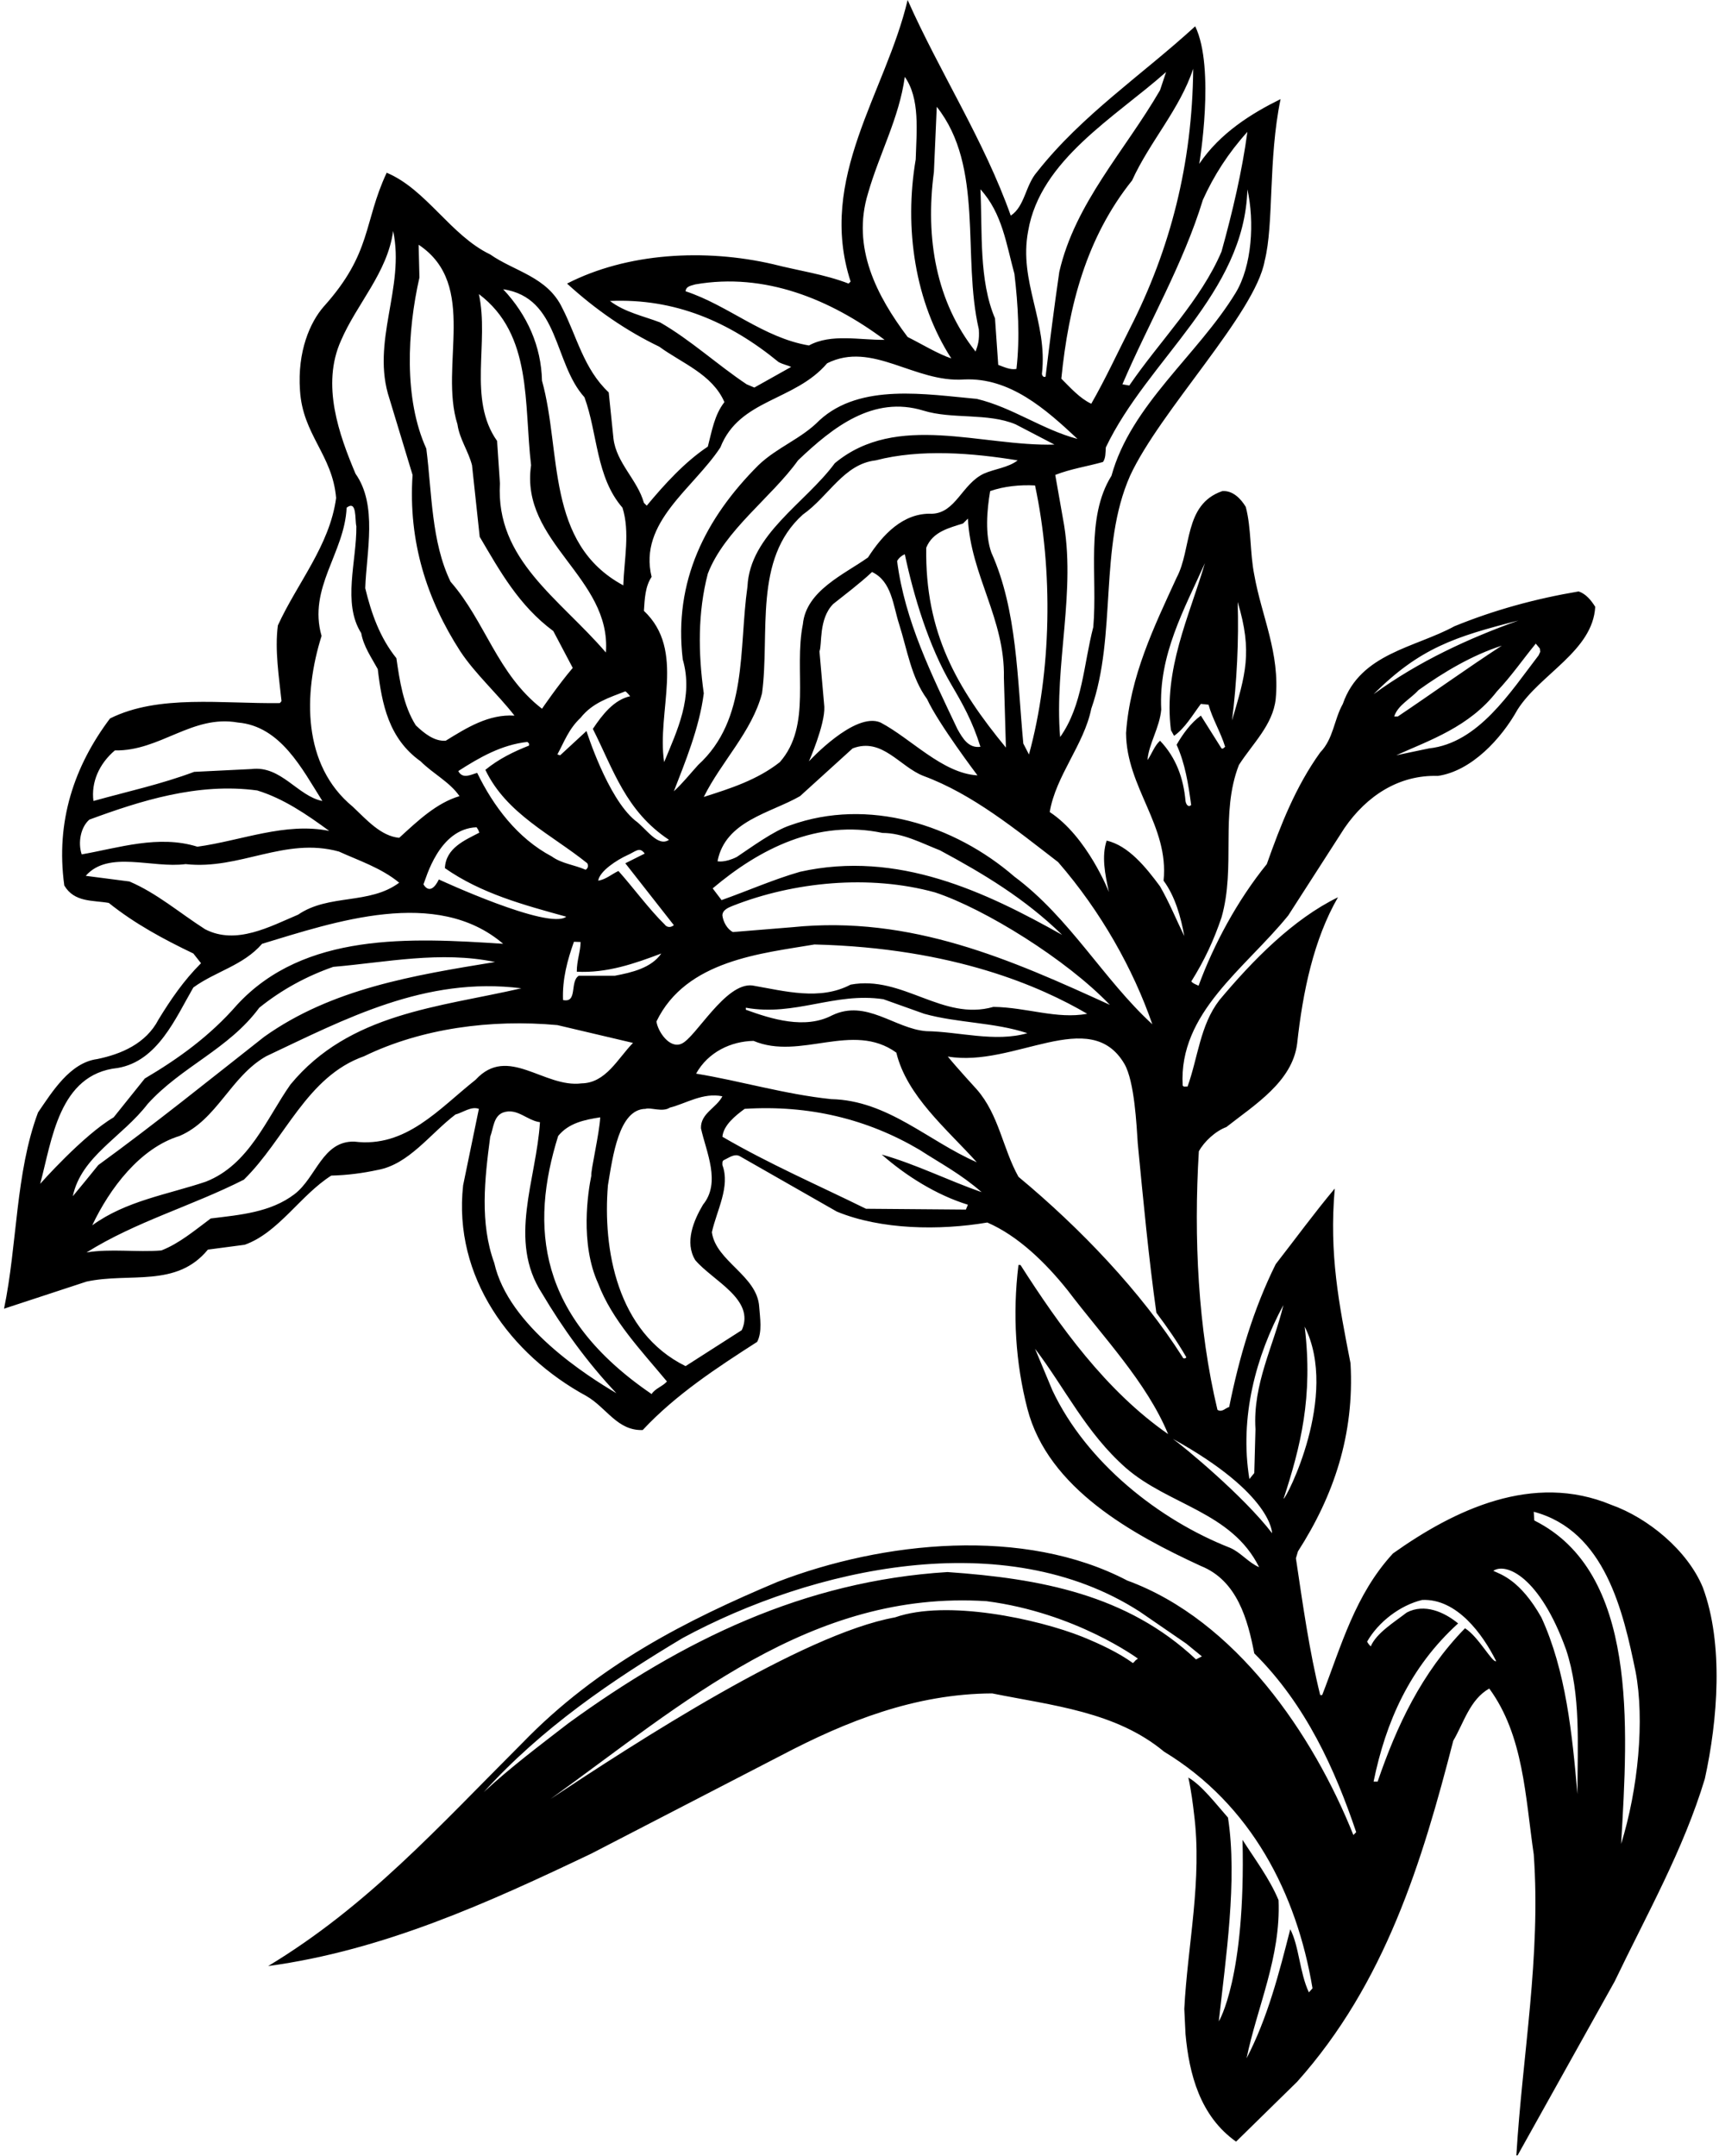 <?xml version="1.0" encoding="UTF-8"?>
<svg xmlns="http://www.w3.org/2000/svg" xmlns:xlink="http://www.w3.org/1999/xlink" width="425pt" height="533pt" viewBox="0 0 425 533" version="1.1">
<g id="surface1">
<path style=" stroke:none;fill-rule:nonzero;fill:rgb(0%,0%,0%);fill-opacity:1;" d="M 421 392.398 C 417.199 383.199 407.398 375.199 398.398 372 C 379 363.898 359.602 373.199 344.398 384 C 335 394.199 331.602 406.898 326.898 419 L 326.398 419 C 323.699 408.102 322.102 396.602 320.398 385.199 L 320.898 383.5 C 329.699 369.801 334.898 354.699 333.898 337 C 331.051 322.375 328.574 310.117 330 293.801 C 324.898 299.898 320.301 306.199 315.398 312.5 C 309.898 323.602 306.398 335.398 303.898 347.801 C 302.898 348.102 302.102 349.199 301 348.5 C 296.199 328.5 295.102 305.898 296.398 284.602 C 297.699 282.199 300.5 279.602 303.199 278.602 C 310.199 273.102 319.5 267.398 320.699 258 C 322.102 245.102 324.801 232.199 330.801 221.801 C 319.699 227.199 309.699 237.398 301.5 247.199 C 296.699 253.398 296.199 261.398 293.602 268.602 C 293.199 268.5 292.602 268.801 292.398 268.301 C 291.398 250.301 307.801 239.5 318.5 226.301 L 332.398 204.699 C 337.898 196.699 345.898 191.5 355.5 191.801 C 363.801 190.602 371.199 182.602 375.199 175.398 C 380.801 166.602 393.801 160.898 394.398 150 C 393.398 148.398 392.102 146.801 390.301 146.199 C 379.602 148 369.398 150.801 359.602 154.801 C 349.898 160.102 336.301 161.5 332 174 C 329.801 177.898 329.699 182.602 326.398 186 C 320.301 194.5 316.602 204 313.199 213.602 C 305.898 222.602 300.031 233.566 296.332 243.668 C 295.668 243.332 295 243.168 294.531 242.602 C 297.832 237.332 300.102 232.398 302 226.801 C 305.602 214.199 301.602 201.199 306.301 189.102 C 309.699 183.801 314.699 179.199 315.398 172.801 C 316.5 161.398 311.898 152.301 310.102 142.102 C 309 136.602 309.398 130.602 308 125.301 C 306.801 123.301 304.801 121.199 302.199 121.398 C 292.602 124.699 294.699 135.699 290.898 142.801 C 285.301 155 279.398 167.102 278.398 181.199 C 278.5 194.699 289.074 204.102 287.676 217.699 C 290.574 221.602 292 226.898 292.801 231.398 C 290.801 227.301 289.102 223.102 286.801 219.102 C 283.398 214.5 279 209 273.602 207.801 C 272.332 211.668 273.168 216 274.168 220.5 C 274.168 220.5 268.832 206.832 259.531 200.734 C 261.031 191.734 268 184.102 269.801 175.199 C 276.199 157 271.602 135.199 279.398 117.602 C 286.832 101.5 310.332 77.5 312.668 64.5 C 315 55.332 313.5 39.5 316.602 24.5 C 309.5 28 301.668 32.832 296.5 40.5 C 296.5 40.5 300.5 16.832 295.5 6.5 C 282.398 18.5 267.5 28.398 256.398 42.5 C 253.5 45.801 253.398 51 249.898 53.301 C 243.301 34.699 232.301 17.801 224.398 0 C 219 22.898 202 44 210.301 69.602 L 209.801 70.102 C 203.898 67.801 197.301 66.898 191.102 65.301 C 174.199 61.398 155 62.5 140.199 70.102 C 147.301 76.602 154.898 81.801 163 85.699 C 168.602 89.801 176.102 92.5 179.102 99.398 C 176.602 102.602 176 106.602 175 110.398 C 169.301 114.199 164.301 119.699 159.898 125 L 159.199 124.301 C 157.602 118.602 152.426 114.5 151.676 108.449 L 150.5 97 C 144.301 91.199 142.602 83.102 139 76.102 C 135.301 68.398 127.199 67.102 121.199 62.898 C 111.398 58.199 105.398 46.801 95.602 42.699 C 89.801 55.102 92 62.5 80 75.832 C 76.668 79.668 73.5 86.832 74.168 96.5 C 74.832 107.5 82.199 112.398 83.102 123.102 C 81.5 134.898 73.5 144.102 68.699 154.602 C 67.898 160.699 69 167.5 69.602 173.301 L 69.199 173.801 C 55 174 39.199 171.602 27.199 177.602 C 18.398 189.301 13.699 203 15.898 218.898 C 18.398 223.102 22.898 222.5 26.898 223.199 C 33.398 228.398 40.5 232.199 47.801 235.699 L 49.699 238.102 C 45.398 242.398 42.199 247.102 39.199 252 C 36.102 258 29.898 260.602 24 261.801 C 17.301 262.699 12.898 269.898 9.398 275 C 3.801 290 4.301 307.602 1 323.5 L 21.398 316.801 C 32.102 314.5 43.602 318.398 51.398 308.898 L 60.5 307.699 C 68.898 304.699 74.199 295.5 81.898 290.602 C 85.898 290.5 89.699 290 93.398 289.199 C 101.102 287.801 106.301 280.301 112.602 275.5 C 114.5 275 116.5 273.398 118.398 274.102 L 114.5 293 C 112 315.699 126.199 334.898 145 345.102 C 150 348 152.602 353.699 158.898 353.5 C 167.102 344.699 177.398 338 187.199 331.699 C 188.5 329.199 187.898 325.801 187.699 323 C 187.199 315.301 177 311.801 176 304.602 C 177.199 299.199 180.602 293.301 178.602 288 C 178.551 287 178.676 286.875 179.301 286.602 C 180.199 286.199 181.602 285.102 182.898 285.801 L 206.898 299.5 C 217.801 304 232.301 304.199 244.102 302.199 C 251.699 305.5 258.5 312.102 264 319 C 272.801 330.602 283.5 341.699 288.801 354.5 C 273.398 343.801 261.898 327.699 252.301 312.699 L 251.801 312.699 C 250.301 324.898 251.102 337 254 348.199 C 259.102 368 280.199 379.398 296.898 387.102 C 305.898 390.699 308.5 400.398 310.102 408.699 C 322.898 421.398 330.102 437.5 335.301 452.898 L 334.602 453.602 C 324.699 428.801 305.5 400.5 278.699 390.699 C 253.102 377.301 218.301 381 192.301 391 C 169.699 400.5 147.801 411.602 129.199 430.801 C 108 452 90.832 471.168 66.301 486 C 94.898 482.102 120.801 470.301 146.199 458.199 L 193.199 433.898 C 209.199 425.5 226.199 418.699 245.301 418.602 C 260.199 421.602 275.898 423.102 287.801 433 C 309.398 446.102 320.602 468.102 324.5 491.5 L 323.602 492.5 C 321.301 487.602 321.199 481.102 319 476.898 C 316.199 487.898 313.398 498.801 308.199 508.801 C 310.801 496.102 316.699 483.801 316.102 469.699 C 313.898 464.398 310.199 459.5 307.199 454.801 C 308 489 301.332 499.668 301.332 499.668 C 303 484.332 306 464.668 303.602 449.301 C 300.602 445.898 297.102 441.301 293.801 439.398 C 294.5 442.5 295 446.5 295.199 448.301 C 297.301 464.699 293.602 480.801 292.801 496.602 L 293.102 502.801 C 294 512.699 296.699 523.102 305.602 529.398 L 320.699 514.602 C 342.5 490.199 351.602 460.199 359.301 430.301 C 361.898 425.898 363.398 420.102 368.199 417.398 C 376.699 429 377.102 444.102 379.199 458.398 C 381 483.602 376.398 508 374.898 532.801 L 375.199 532.801 L 399.199 489.801 C 407.102 473.301 416.199 457.301 421.5 439.699 C 424.676 425.25 426.199 406.398 421 392.398 Z M 380.699 160.301 L 380.801 161.125 L 380.398 162 C 373.398 171.102 365.5 183.699 353.301 185 L 345.199 186.699 C 353.398 183 363.301 179.699 370.102 170.898 C 373.699 167.102 376.5 163 379.699 159.102 Z M 344.699 177.102 C 345.602 174.301 348.699 172.801 350.699 170.602 C 357 166.102 363.898 162 371.301 159.602 C 362.699 165.199 354.102 171.398 345.602 177.102 Z M 375.398 153.398 C 363.309 157.719 350.828 163.406 339.602 171.602 C 350.98 160.219 359.719 157.379 375.398 153.398 Z M 306 148.801 C 309.746 161.238 307.922 166.73 304.602 178.102 C 305.801 168.602 306.301 158.301 306 148.801 Z M 286.801 183.102 C 285.398 184.398 284.801 186.301 283.699 187.898 C 284 183.898 286.699 179.898 287.102 175.398 C 286.398 161.898 292.801 150.602 297.898 139.199 C 294 152.5 287.602 165.398 289.5 180.5 L 290.273 181.898 C 292.977 180 294.801 176.801 296.898 174 L 298.801 174.199 C 299.699 177.602 301.801 181 302.898 184.602 C 302.602 184.801 302.398 185.199 302 185 L 296.898 176.898 C 294.398 178.699 292.398 181.5 290.898 184.102 C 293 188.699 293.801 193.801 294.5 199 C 293.699 199.699 293.199 198.699 293.102 198 C 292.602 192.398 290.801 187.301 286.801 183.102 Z M 261.602 213.102 C 272.199 225.301 280.199 239.602 284.898 253.199 C 272.801 242.102 264.5 226.898 250.801 216.699 C 235.898 203.801 214.602 197.102 195.398 204 C 191.332 205.332 185.668 209.5 182.168 211.832 C 179.168 213.332 177.398 212.898 177.398 212.898 C 179.301 202.898 190.5 201 197.801 196.801 L 210.801 185 C 218.102 182.199 222.398 189.5 228.301 191.801 C 240.5 196.301 251.199 205.102 261.602 213.102 Z M 205.699 251 C 199 254.5 190.699 251.898 184.398 249.602 L 184.398 249.102 C 196.602 251.301 206.301 245.199 218.398 247 L 228.5 250.602 C 236.699 252.898 245.898 252.699 254 255.398 C 246 257.699 237 255 229 254.898 C 221.199 254.301 214.199 246.898 205.699 251 Z M 241.5 287.301 C 229.5 282.102 219.5 272 205.5 271.699 C 194 270.5 183.102 267.199 172.102 265.398 C 175.102 260 180.801 257.398 186.301 257.301 C 197.898 262.199 210.801 252.398 221.602 260.199 C 224.199 270.898 234 279 241.5 287.301 Z M 245.602 248.898 C 233 252.5 223.199 241 210.301 243.398 C 202.699 247.398 194.102 245 186 243.602 C 179.332 242.832 172 256.5 168.5 258 C 165.5 259.332 162.602 254.898 162.301 252.5 C 169.602 237.301 188.5 235.668 201.367 233.469 C 236 234.332 257.5 244 268.801 250.602 C 261.301 252 253.801 249 245.602 248.898 Z M 145.199 213.398 C 145.5 214 145.398 214.602 144.801 215 C 141.926 213.75 138.898 213.5 136.398 211.699 C 127.898 207.199 121.977 199.25 117.977 191.051 C 116.477 191.449 114.398 192.699 113.301 190.602 C 118.602 187.199 124 184.102 130.398 183.398 L 130.801 183.801 L 130.801 184.301 C 127 185.801 123.301 187.602 120 190.301 C 125.199 201.199 136.398 206.301 145.199 213.398 Z M 117.832 204.5 C 118.5 205.668 117.832 204.168 118.5 205.832 C 115 207.668 110.199 209.602 110 214.602 C 119 220.898 129.5 223.699 140 226.602 C 135.668 230 108.5 217.398 108.5 217.398 C 106.332 221.832 104.699 218.602 104.699 218.602 C 105.332 217.168 108.5 204.832 117.832 204.5 Z M 141.898 232.801 L 143.539 232.852 C 143.539 235.148 142.602 237.398 142.602 240.199 C 150 240.602 156.898 238.199 163.5 235.699 C 161 239.301 156.199 240.398 152 241.199 L 143.102 241.199 C 140.801 242.602 142.898 248 139.199 247.199 C 139 242 140.301 237.301 141.898 232.801 Z M 166.602 228.699 C 165.262 229.75 164.363 228.605 164.426 228.625 C 160.523 224.824 156.398 219.199 152.898 215.301 C 151.199 216.102 149.801 217.398 147.898 217.699 C 148.258 215.27 152.668 212.5 155.102 211.398 C 157.168 210.5 158.102 209.199 159.398 211 L 154.602 213.398 Z M 202.602 161 C 203.301 159.398 202.332 153 206 149.301 C 208.668 147.168 212.5 144.301 215.602 141.398 C 220.5 143.699 220.801 149.699 222.301 154.301 C 224.301 160.602 225.301 167.5 229.199 172.801 C 232 178.898 241.668 191.668 241.668 191.668 C 233 191.168 225.301 182.602 217.699 178.602 C 211.332 175.832 200 188.199 200 188.199 C 200 188.199 204 179.168 203.801 174.699 Z M 236.699 180.199 C 230.398 166.898 223.699 153.5 221.801 138.699 C 222.199 137.898 223 137.301 223.699 137 C 225.898 147.398 229.668 159.832 235.168 169.168 C 238 174 240.398 178.199 242.398 184.602 C 239.5 185 238.051 182.625 236.699 180.199 Z M 229 135.398 C 230.602 131.398 234.699 130.5 238.102 129.398 L 239.301 128.199 C 240 142.199 248.5 153 248.199 167.5 L 248.699 184.801 C 236.668 170.168 228.668 156.5 229 135.398 Z M 245.102 136.602 C 243.5 132.102 244 126.102 244.801 121.398 C 248.199 120.199 252.199 119.801 255.898 120 C 260.398 141 260 166.102 254.398 186.5 L 253 183.801 C 251.5 167.898 251.5 150.801 245.102 136.602 Z M 243.199 117.102 C 237.801 119.699 236.301 126.801 230.398 127 C 223.301 126.699 218.199 132.199 214.602 137.801 C 208.699 142 199.301 146 198.5 154.301 C 196.199 165.801 200.801 179.301 192.801 188.398 C 187.199 192.801 180.602 194.898 174 197 C 178.301 188.301 185.898 180.898 188.398 171.398 C 190.398 156.602 186.199 138.199 198.5 127.199 C 204.898 122.699 208.602 114.699 216.5 113.801 C 227.602 110.898 240.602 112 251.602 113.801 C 249.301 115.602 245.898 115.898 243.199 117.102 Z M 176.199 219.602 C 187.801 209.801 202.102 202.5 218.199 205.898 C 223.199 205.898 227.801 208.398 232.398 210.199 C 243 215.898 253.398 222.102 262.602 231.102 C 243.699 220.5 222 210.102 197.801 215.5 C 191.199 217.398 184.898 220.199 178.398 222.5 Z M 195.898 229.199 L 181.199 230.398 C 179.801 229.699 178.801 227.898 178.602 226.301 C 178.602 224.898 180.199 224.301 181.199 223.898 C 196.199 218 214.898 216.102 231.199 220.602 C 243.5 224.668 263.699 237.199 274.398 248.398 C 250.102 237.301 225.301 226.199 195.898 229.199 Z M 206.398 114.5 C 199.102 124.398 185.398 132.102 184.801 145 C 182.602 160.398 185 177.801 172.602 189.102 C 170.602 191.301 168.699 193.699 166.602 195.602 C 169.301 188.602 172.898 180 174 171.398 C 172.602 161.398 172.5 151.398 175 141.801 C 179.102 131.102 190.801 122.898 197.301 113.801 C 205.898 105.602 215.898 97.699 228.301 101.5 C 235.398 103.699 244.199 102 251.102 104.898 L 260.699 109.898 C 242.699 110.398 221.699 101.801 206.398 114.5 Z M 305.477 72.426 C 296.121 87.746 279.602 100.102 274.801 117.602 C 268.301 128 271.398 142.398 270.301 155 C 267.898 164.199 267.699 174.301 262.102 182.199 C 260.602 164.199 266.199 145.898 262.801 128.199 L 260.898 117.398 C 264.699 115.898 268.801 115.301 272.699 114.199 C 273.398 113.199 273.301 111.898 273.398 110.602 C 283.801 88.801 307.699 72.602 308.398 46.801 C 310.199 54.801 309.551 65.75 305.477 72.426 Z M 297.398 49.398 C 300.102 43.398 303.699 37.801 308.398 32.602 C 307.102 42.301 304.699 52.5 302 62.199 C 296.898 74.199 286.801 84.199 279.199 95.301 L 277.5 95 C 284 79.801 292.5 65.398 297.398 49.398 Z M 279.398 81.102 C 276.199 87.398 273.301 93.699 269.801 99.801 C 267 98.5 264.699 95.898 262.398 93.602 C 264.199 75.602 268.602 58.699 279.898 44.602 C 284.199 35.102 291.699 27 295 17 C 294.801 40.5 289.301 61.699 279.398 81.102 Z M 254.199 57.102 C 257.199 39.5 275.699 29 288.301 17.801 L 286.801 22.301 C 278.102 37.301 265.801 50.199 261.898 67.199 C 260.602 76.102 259.602 84.102 258.5 93.102 C 258 93.398 257.602 92.801 257.602 92.398 C 259.102 79.5 251.801 69.699 254.199 57.102 Z M 250.801 67.699 C 251.699 75.199 252.199 83.5 251.301 91.199 C 249.801 91.5 248.199 90.699 246.801 90.199 L 246 78.699 C 242 69.301 242.898 57.398 242.398 46.801 C 247.801 52.699 248.801 60.398 250.801 67.699 Z M 230.898 42.5 L 231.602 26.398 C 243.398 41.301 237.801 63.301 242 81.398 C 242.176 84.125 241.801 85.199 241.199 86.898 C 231.5 74.699 228.699 59 230.898 42.5 Z M 214.602 47.801 C 217.398 38 222.301 29.199 223.699 19 C 227.5 24.398 226.602 32.398 226.398 39.398 C 223.5 56.398 226.199 74.699 235.199 88.602 C 231.898 87.5 227.801 85 224.398 83.301 C 216.801 73.199 210.5 61.199 214.602 47.801 Z M 171.898 70.301 C 189.102 67.301 205.301 74 218.699 84 C 212.602 84.102 205.5 82.398 200 85.398 C 188.699 83.5 180.102 75.5 169.5 72 C 169.602 70.699 171 70.602 171.898 70.301 Z M 163.199 79.699 C 159 78.102 154.5 77.199 150.801 74.398 C 166.801 73.699 180.301 79.5 192.5 89.5 C 193.676 90.125 194.801 90.301 195.602 90.699 L 186.5 95.801 L 184.602 95 C 177.398 90.199 170.699 84 163.199 79.699 Z M 161.102 142.602 C 157.801 129.102 171.398 120.801 178.102 110.602 C 182.801 98.602 196.5 99.199 204.5 89.801 C 215.699 84.199 226.102 94.699 238.398 93.801 C 249.699 93.301 258.5 101.102 266.398 108.5 C 257.699 106.199 250.301 100.699 241.5 98.602 C 229.102 97.5 212.699 94.602 202.602 103.898 C 198.102 108.5 192.199 110.5 187.5 115 C 174.398 128.102 166.5 143.699 168.801 163 C 171.5 172.301 167.398 180.602 164.199 188.398 C 162.301 175.801 169.602 160.801 159.199 151 C 159.398 148 159.5 145 161.102 142.602 Z M 155.801 172.102 C 151.801 173 148.977 176.574 146.574 180.176 C 151.676 190.273 154.699 200.5 165.398 207.602 C 162.602 209.5 159.699 204.699 157 202.801 C 150.168 197.168 145 180.699 145 180.699 L 138.5 186.699 L 137.801 186.5 C 139.5 183.398 140.551 180.25 143.551 177.426 C 146.551 173.625 150.801 172.398 154.602 170.898 C 155 171.102 155.801 172.102 155.801 172.102 Z M 144.5 98.199 C 147.801 107.199 147.301 117.898 153.898 125.5 C 155.801 131.5 154.301 138.398 154.102 144.699 C 134.801 134.301 138.898 111.699 134 94.102 C 133.801 85.602 130.398 77.898 124.398 71.5 C 138.398 73.602 136.801 89.699 144.5 98.199 Z M 131.301 115 C 128.5 134.102 151.199 142.699 149.801 161.301 C 138.301 147.898 122.5 138.398 123.602 119.5 L 122.898 109 C 115.602 98.699 121 84.699 118.398 72.699 C 131.699 82.699 129.5 99.801 131.301 115 Z M 103.5 60.5 C 118.398 70.398 108.5 90.398 113.102 104.898 C 113.602 108.5 115.801 111.5 116.699 115 L 118.602 132.699 C 123.602 141.199 128.301 149.699 136.801 156 L 141.602 165.102 C 138 169.332 134 175.199 134 175.199 C 122.898 166.602 120 153.602 111.398 143.801 C 106.602 133.898 106.801 121.801 105.398 110.898 C 99.801 98.602 100.699 81.801 103.699 68.602 Z M 84.301 84.199 C 88.199 75.102 95.801 67.398 97.199 57.102 C 100.199 71.102 91.602 84.5 96.301 98.602 L 102 117.398 C 100.898 134 105.602 148.301 113.801 161 C 117.5 166.602 123 171.5 127.199 176.898 C 120.801 176.5 115.398 179.898 110.199 183.102 C 107.398 183.301 104.898 181.301 102.801 179.301 C 99.699 174.398 98.801 168.199 98 162.699 C 93.898 157.602 91.801 151.602 90.301 145.398 C 90.602 136.398 93.398 124.898 87.898 117.102 C 83.801 107.398 79.398 95.102 84.301 84.199 Z M 85.699 125.5 C 88.301 123.5 87.699 128.398 88.102 130.102 C 88.199 138.699 84.602 149.102 89.301 156.5 C 89.898 159.801 91.801 162.5 93.398 165.398 C 94.398 174 96.102 182.602 104 188.199 C 107.102 191.301 111.199 193.301 113.602 196.801 C 107.898 198.5 103.301 202.898 98.699 207.102 C 94.199 206.699 90.699 202.699 87.199 199.398 C 74.699 189.102 75 171.5 79.5 157.199 C 76.102 145.301 85.199 136.699 85.699 125.5 Z M 28.398 185.5 C 39.602 185.699 47.5 176.602 58.801 178.602 C 69.398 179.5 74.699 190.102 79.699 198 C 73.602 196.801 69.5 189.199 62.199 190.102 L 48 190.801 C 39.699 193.898 31.699 195.602 23.102 198 C 22.5 193.398 24.5 188.801 28.398 185.5 Z M 22.102 202.602 C 34.602 198 48.898 193.398 63.602 195.398 C 70.102 197.398 75.801 201.301 81.398 205.398 C 70.5 203.199 59.699 207.801 48.801 209.301 C 39.199 206.301 29.301 209.602 20.199 211.199 C 19.199 208.199 20 204.398 22.102 202.602 Z M 32 217.898 L 21.199 216.5 C 26.801 210.102 37.602 214.699 45.898 213.602 C 59.301 215.102 70.398 206.801 83.801 210.5 C 88.602 212.699 94.199 214.5 98.699 218.199 C 91.301 223.699 81.301 220.898 73.699 226.102 C 66.801 229 58.398 233.699 50.699 229.699 C 44.301 225.602 38.801 220.801 32 217.898 Z M 9.934 292.633 C 12.832 282 14.5 265.5 29.102 264 C 39 262.301 43.398 251.699 47.801 244.102 C 53.301 240.102 60.102 238.699 64.801 233.301 C 82.699 227.898 107.898 219.199 124.398 233.301 C 101.5 231.801 75.199 230.398 58.602 248.398 C 51.898 256.102 44.102 261.699 35.801 266.602 L 28.102 276.199 C 20.5 280.668 9.934 292.633 9.934 292.633 Z M 128.898 244.301 C 108.5 249 86.398 250.398 71.801 268.102 C 65.898 276.5 61.602 287.898 50.898 292.102 C 41.398 295.301 31.199 296.801 22.801 302.898 C 27.102 293.801 34.602 283.801 44.398 280.801 C 53.699 276.801 57 266.102 65.801 261.102 C 85.301 251.898 105.199 241.301 128.898 244.301 Z M 18 295.699 C 20.102 285.801 30.199 281.102 36.5 272.898 C 44.898 263.602 56.5 259.398 64.102 249.102 C 69.699 244.602 75.801 241.301 82.398 239 C 95.398 237.898 108.898 235 122.398 237.801 C 102.199 241.102 82 244.398 65.301 256.301 C 51.699 267 38.199 277.898 24.301 288 C 22.199 290.602 20 293.301 18 295.699 Z M 117.602 266.898 C 108.5 274.102 100.398 283.801 87.602 282.199 C 79.699 282 78.199 291.102 72.801 295.199 C 66.898 299.699 59.398 300.301 52.102 301.199 C 48.199 304.102 44.301 307.398 39.898 309.102 C 33.898 309.602 27.301 308.602 21.398 309.602 C 33.5 302 47.5 298.102 60.301 291.602 C 70.5 281.602 75.801 266.102 90 261.102 C 104.199 254.199 121.398 251.898 137.801 253.398 L 156.5 257.801 C 152.699 261.699 149.801 267.699 143.801 267.801 C 134.5 269 125.602 258.199 117.602 266.898 Z M 122.199 312.199 C 118.602 302.301 119.801 291.602 121.199 281 C 122 278.898 122 275.898 124.398 275 C 127.898 273.801 130.301 277 133.5 277.398 C 132.602 291.699 125.5 306.602 134 319.699 C 139.102 328.301 145.199 336.801 152.398 344.398 C 145.176 340.125 125.695 327.828 122.199 312.199 Z M 161.102 344.602 C 132.832 325.332 131 303.168 138 280.801 C 140.602 277.602 144.5 276.801 148.398 276.199 C 148.199 280.199 146 289.5 146.199 290.602 C 145.398 294.5 143.332 307.332 147.898 317.301 C 151.301 326.301 158.5 333.801 164.898 341.5 C 163.699 342.801 162 343.199 161.102 344.602 Z M 173.301 278.898 C 174.602 284.801 178.301 292.301 173.801 297.801 C 171.5 301.699 169.199 307.102 171.898 311.5 C 176.199 316.602 186.801 321.199 183.398 328.801 L 169.5 337.699 C 152.5 329.332 149 308.699 150.301 293 C 151.5 285.832 153 274.168 159.602 274.102 C 160.832 273.668 163.801 275 165.602 273.801 C 169.602 272.801 173.801 270 178.602 271 C 177.102 273.898 173.199 275.199 173.301 278.898 Z M 239.301 297.801 L 238.801 299 L 214.102 298.801 C 202.102 292.898 190.102 287.699 178.602 281 C 178.898 278.102 181.801 275.801 184.102 274.102 C 200 273.102 214.398 276.602 227.301 284.199 C 232.668 287.668 237.5 290.168 242.699 294.699 C 234.398 291.801 226.5 287.801 218 285.398 C 223.898 290.602 231.5 295.398 239.301 297.801 Z M 251.801 290.898 C 247.898 283.898 247 275.602 241.5 269.301 C 241.5 269.301 236.332 263.668 234.332 261.168 C 250.668 264 269.5 248.5 278 263 C 280.5 267.332 281 278.168 281.301 282.699 C 282.668 296.832 284 311 285.898 324.5 C 288.602 328.102 291.102 331.699 293.301 335.5 C 293.102 335.898 292.5 335.898 292.398 335.5 C 282.102 319.301 267.102 303.602 251.801 290.898 Z M 304.102 382.602 C 286.5 375.699 268.602 361.5 260.199 343.699 L 255.898 333.398 C 263.301 343.102 268.5 354.199 278.398 362.898 C 289 372.102 304.5 373.699 311.301 387.398 C 308.699 386.301 306.699 383.699 304.102 382.602 Z M 290 355.699 C 314.668 369.332 314.5 379 314.5 379 C 307.5 369.832 292.656 357.578 290 355.699 Z M 310.398 353.301 L 310.102 364.133 L 308.898 365.602 C 306.398 350.398 310.5 335.199 317.301 322.602 C 314.898 332.699 309.699 342.102 310.398 353.301 Z M 317.352 370.477 C 321.551 357.574 324.668 345.332 322.566 327.934 C 331.168 345 317.926 370.625 317.352 370.477 Z M 280.102 411.102 C 276.5 408.5 272 406.398 267.602 404.602 C 256.469 400.164 234.031 395.336 221.301 399.801 C 198.301 403.941 156.766 431.023 136.102 444.699 C 168.801 421.199 200.398 393 243.898 395.801 C 266 398.668 281.332 410 281.332 410 C 280.168 410.832 281 410.332 280.102 411.102 Z M 295.699 410.199 C 278.699 394.199 257.25 390.199 234.25 388.602 C 198.75 390.801 168.699 405.5 140.5 426 C 133.398 431.5 126.301 436.801 119.602 443 C 134 427.102 151.398 415.301 168.801 404.898 C 200.801 387.602 248.301 376.801 281.801 398.398 L 293.301 406.301 L 297.148 409.449 Z M 362.199 402.5 C 351.398 413.602 345.301 426.699 340.602 440.398 L 339.602 440.398 C 342.602 425.699 348.5 412.199 360.5 401.301 C 357.102 398.5 352.199 396.301 347.801 398.602 C 344.699 401 340.301 403.676 338.898 406.977 C 338.602 406.676 338.301 406.375 338 405.801 C 340.801 400.898 346.199 396.801 351.602 395.5 C 360.199 395.102 366.602 404 369.898 410.602 C 369.051 411.25 365.5 404.5 362.199 402.5 Z M 390 443.5 C 388.703 428.559 387.145 413.027 381.102 399.852 C 375.832 390.5 371 389.168 369.199 388.301 C 372.301 386.199 380.668 389.668 387.199 407.801 C 390.898 419 390 431.102 390 443.5 Z M 400.801 455.801 C 402.5 426.668 405 388.668 379.332 375.852 L 379.199 373.699 C 396.898 378.398 401.332 398.5 404.367 413.168 C 406.668 425.168 405 442.301 400.801 455.801 "/>
</g>
</svg>
